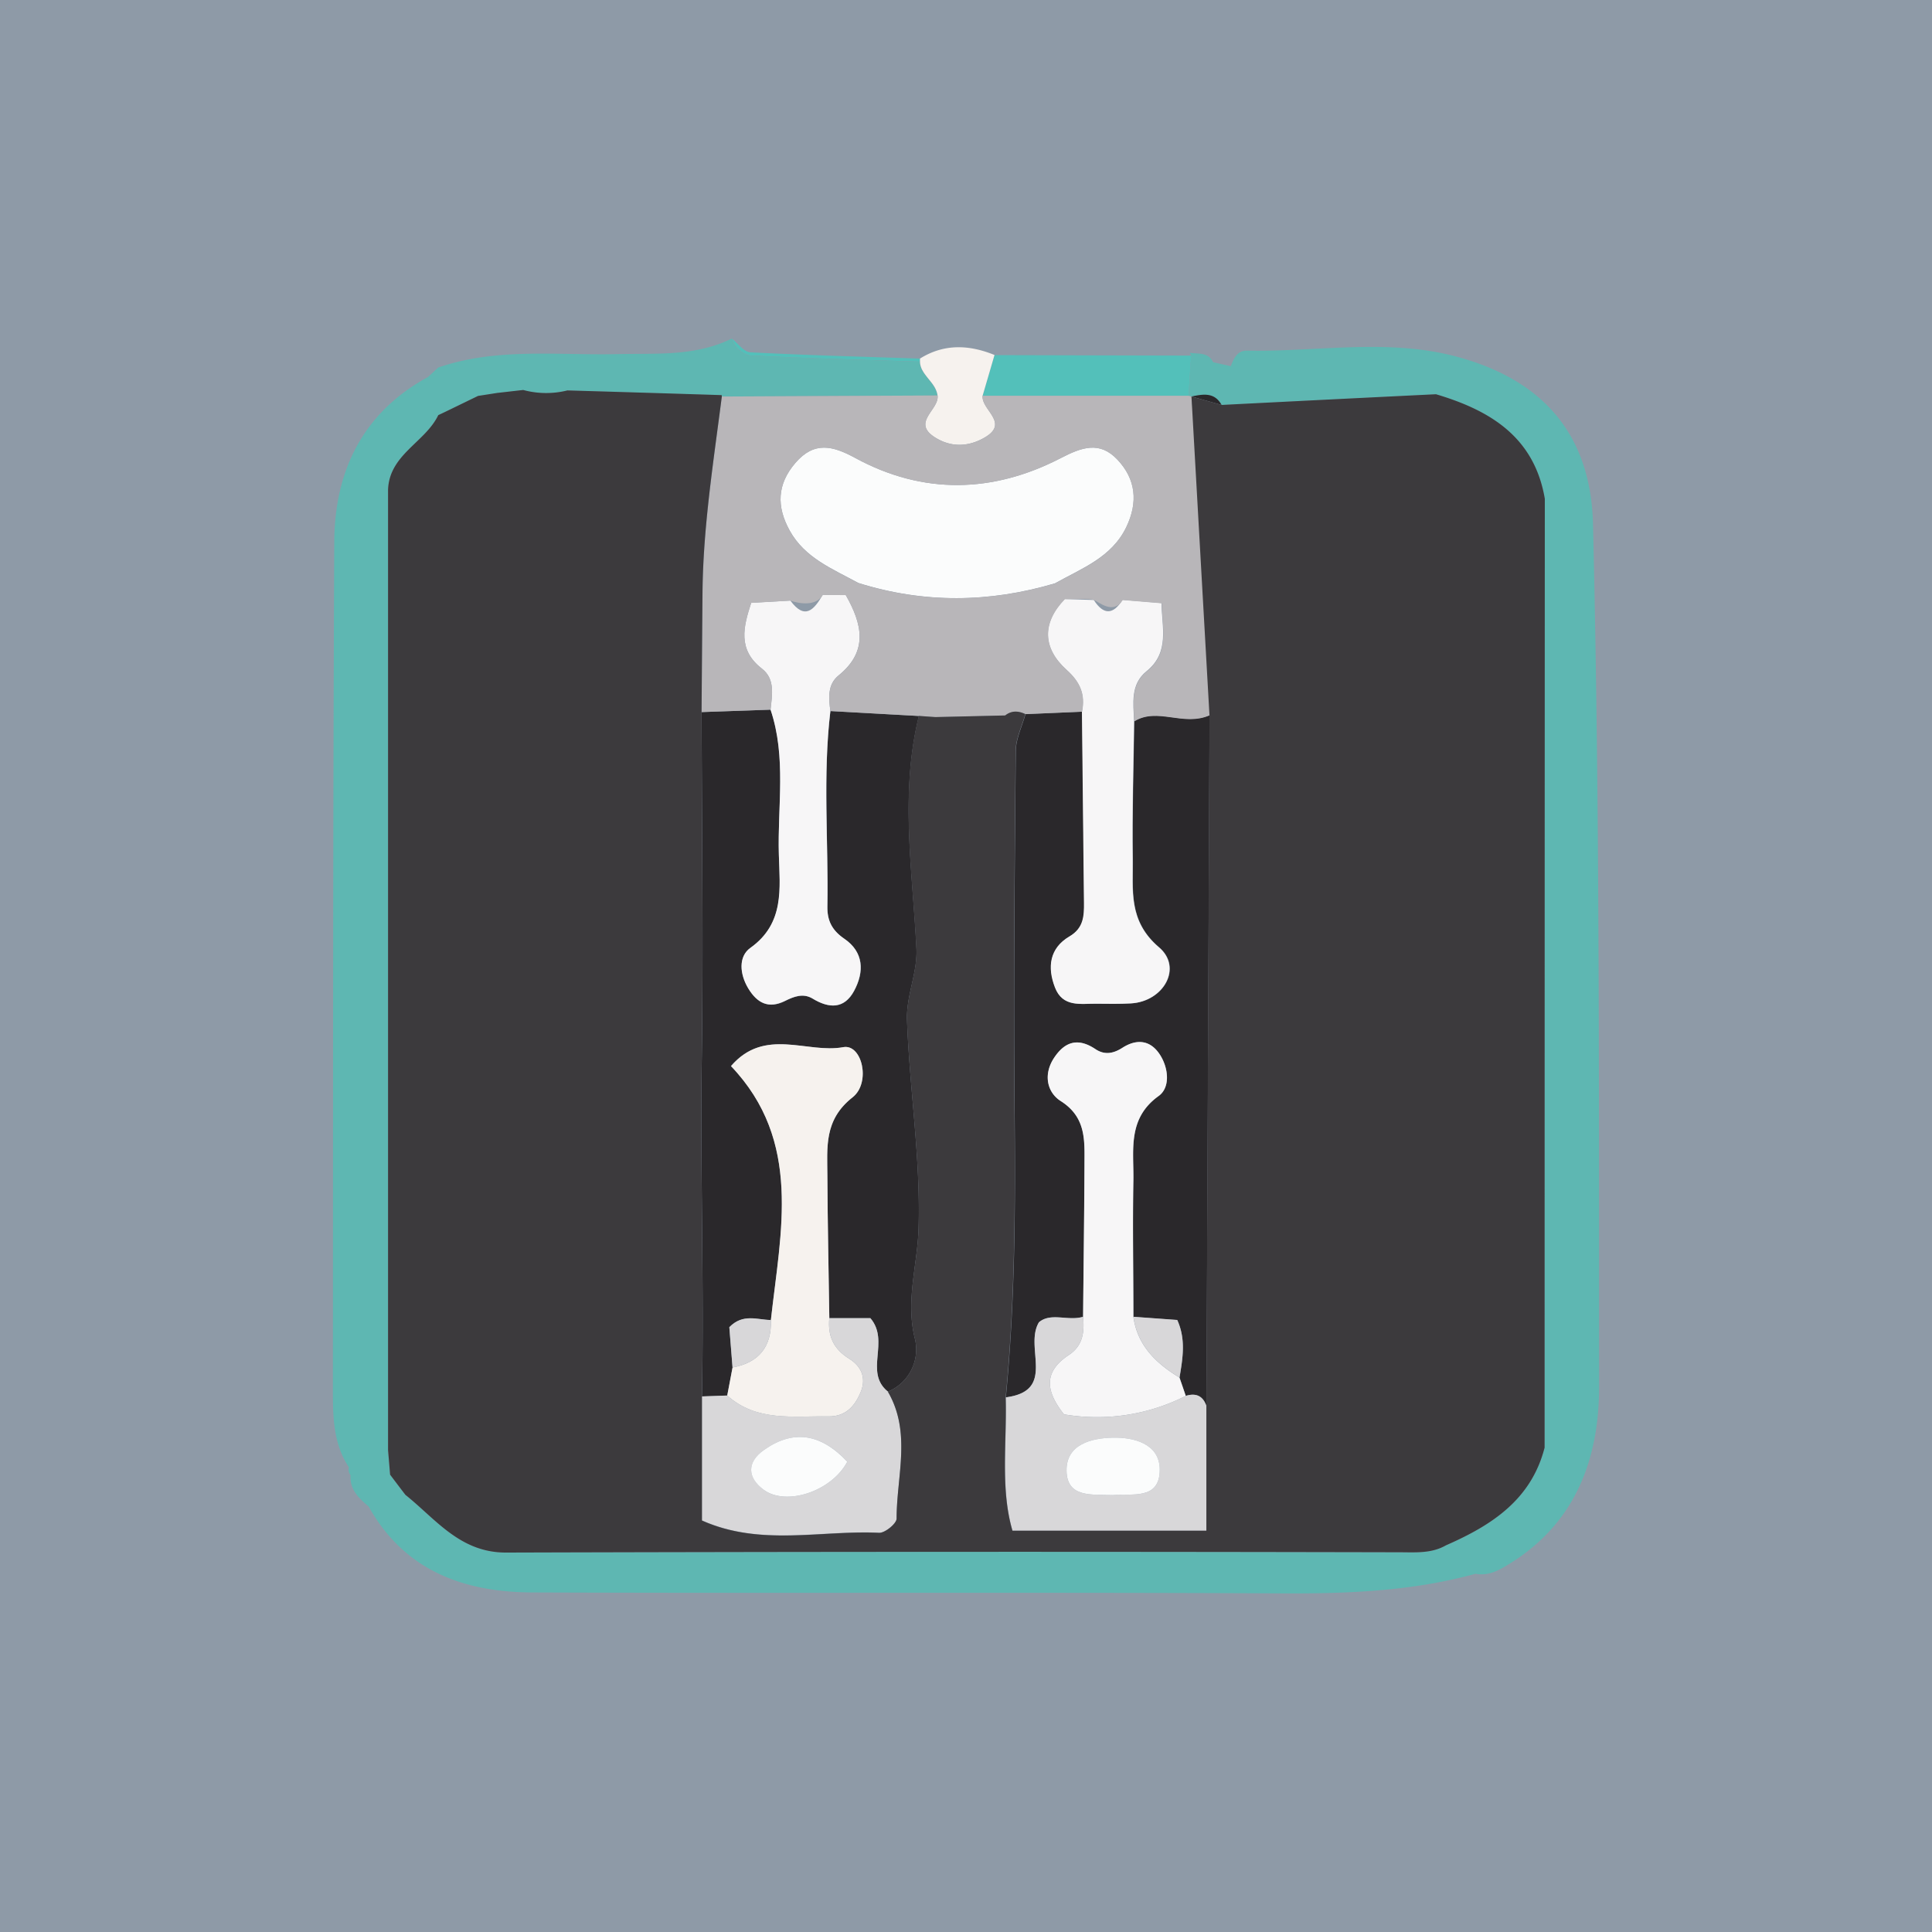 <svg xmlns="http://www.w3.org/2000/svg" viewBox="0 0 700 700"><path fill="#8e9aa7" d="M0 0h700v700H0z"/><path d="M141.28 534.2h-.11v-.05a.31.31 0 01.11.05zm192.06-404.27v.95l-.21.14c-20.54-.67-41.07-1.2-61.58-2.26a9 9 0 01-6.27-6c2.18 1.76 4.3 4.76 6.56 4.89 20.46 1.06 40.97 1.59 61.5 2.28z" fill="#53c0ba"/><path d="M579.39 502.38c0 27.46-9.35 51-34.69 65.53-3.16 1.81-6.38 3-10.07 2.29-22.77 6.27-45.93 7.22-69.44 7.12-90.78-.46-181.58 0-272.35-.35-24.65-.08-46.28-7.81-59.27-31.13-3.53-3-6.91-6.11-6.56-11.37a3.09 3.09 0 01-.58-2.82c-5.53-8.29-5.82-17.77-5.82-27.2.08-102.7 0-205.41.5-308.13.14-25.69 10.31-46.81 33.93-59.7 1.25-1.14 2.47-2.28 3.72-3.45 21.14-7.28 43-4.38 64.68-4.86 14.08-.35 28.4.93 41.66-5.63 0 0 .08.08.13.1a9 9 0 006.27 6c20.51 1.06 41 1.59 61.58 2.26l.21-.14a.32.32 0 010 .16 3.92 3.92 0 00.1 1c0 .11.06.24.08.35s.06.21.08.31a10.12 10.12 0 00.48 1.23c.19.34.37.69.59 1a.35.35 0 00.07.11c.16.24.32.48.51.72 1.38 1.91 3.19 3.64 4 5.81a7.2 7.2 0 01.45 1.7q-39.09.21-78.15.38l-.06-.48q-28-.89-55.89-1.7a31.81 31.81 0 01-16-.16c-3.14.34-6.25.72-9.38 1.06l-7 1.09-11 5.34c-1.15.56-2.26 1.09-3.4 1.62-4.79 9.94-17.86 14.29-18.2 27.2v347.71c.24 2.95.5 5.9.74 8.88a.31.31 0 00-.11-.05v.08h.08c1.86 2.47 3.72 4.94 5.6 7.38 11.11 8.88 19.82 21 36.59 20.91q161.73-.48 323.43-.11c5.87 0 11.69.53 17-2.52 16.44-7.2 30.87-16.44 35.73-35.39q0-171.9.08-343.78c-3.8-22.39-19.79-32-39.43-37.88q-34.93 1.71-69.86 3.48l-7.81.4c-2.61-4.7-6.75-3.91-10.92-3.06l-1.06-.26c.29-4.86.61-9.73.93-14.59l-.38-.85a.41.41 0 010-.16c3 .48 6.59-.32 8.34 3.4l6.4 1.44c1.12-2.82 2.37-5.71 5.93-5.63 25.29.5 50.81-4.52 75.79 2.15 32.3 8.63 48.77 29.09 49.54 60.78 2.5 104.08 2.11 208.24 2.21 312.41z" fill="#5eb7b2"/><path d="M431.18 128l-.08-.16h.06a.41.41 0 00.02.16z" fill="#5eb7b2"/><path d="M431.56 128.81c-.32 4.86-.64 9.73-.93 14.59h-74.6c1.33-4.57 2.66-9.11 4-13.68l.31-1.06q35.48.08 70.91.18z" fill="#53c0ba"/><path d="M356.77 158.51c-5.95 3.46-12.3 3.64-18.14-.13-8.45-5.45 1.81-10 1.06-15.12a7.2 7.2 0 00-.45-1.7c-.82-2.17-2.63-3.9-4-5.81-.19-.24-.35-.48-.51-.72a.35.35 0 01-.07-.11c-.22-.34-.4-.69-.59-1a10.12 10.12 0 01-.48-1.23c0-.1-.05-.21-.08-.31s-.05-.24-.08-.35a8.6 8.6 0 01-.1-1 .32.32 0 000-.16v-.95c8.74-5.45 17.8-5.05 27-1.3l-.31 1.06c-1.33 4.57-2.66 9.11-4 13.68-.6 5.11 9.92 9.81.75 15.15z" fill="#f6f2ee"/><path d="M141.3 534.23h-.08l-.05-.05a.31.31 0 01.11.05h.02zm295.83-24.68l-.02 3.74v-3.74h.02z" fill="#3c3a3d"/><path d="M141.3 534.23h-.13v-.08a.31.31 0 01.11.05l.02.03z" fill="#5eb7b2"/><path d="M141.22 534.2h-.05v-.08z" fill="#5eb7b2"/><path d="M438.25 259.09l-1.12 250.46c-1.22-3.8-3.77-4.94-7.49-3.8-.75-2.21-1.52-4.44-2.26-6.67 1.14-6.91 2.36-13.81-.83-20.8-5.41-.4-10.65-.77-15.88-1.17 0-16.52-.32-33.07 0-49.6.18-10.83-2.21-22.26 9.14-30.41 4.19-3 3.66-9.86.58-14.8-3.45-5.47-8.45-6-13.71-2.66-3.32 2.13-6.48 2.69-9.8.45-6.11-4.06-10.92-2.89-14.93 3.17s-2.55 12.53 2.39 15.67c9.38 5.95 8.64 14.5 8.61 23.24-.08 18.31-.35 36.61-.51 54.92-5.44 1.67-11.68-1.68-16 2-5.5 9.14 6.56 24.81-12 27.2 3.32-34.22 3.51-68.51 3.19-102.89-.4-43.72 0-87.45.42-131.18 0-4.51 2.29-9 3.51-13.49l20.54-.88q.36 34.64.74 69.26c.05 4.83-.16 9.19-5.23 12.16-7.31 4.28-8.16 11.13-5.29 18.52s9.38 5.79 15.14 5.87c4.12.05 8.26.13 12.38-.11 11.85-.69 18.78-13 10.15-20.32-11.26-9.59-9.35-20.77-9.51-32.14-.24-16.61.29-33.18.5-49.79 8.41-5.21 17.71 1.96 27.27-2.21zm4.36-112.37l-10.92-3.06c4.17-.85 8.31-1.66 10.92 3.06zM328.64 369.73c.93 25.27 5 50.27 4.17 75.72-.45 13.2-4.83 26.16-1.22 40a16.55 16.55 0 01-9.88 18.78c-8.77-7.07.85-18.17-6.35-26.62h-14.88c-.26-17.16-.61-34.32-.72-51.51 0-10.36-1.27-20.32 9.14-28.51 6.72-5.26 3.46-19.41-3.37-18.17-13.1 2.42-28.45-7.35-40.67 6.86 25.93 27.25 18 60 14.45 92-4.89-.05-10.1-2.47-15.06 2.61.37 4.51.77 9.56 1.17 14.61-.64 3.37-1.28 6.77-1.94 10.15l-9.14.32c.8-41.05-.67-82.12-.06-123.16.59-41.6 0-83.2-.07-124.81l25-.87c5.81 17.26 2.47 35.09 3 52.62.35 12.09 2.15 24.82-10.31 33.71-4.38 3.14-3.9 9.49-.77 14.67 3.22 5.34 7.36 7.49 13.29 4.57 3.26-1.62 6.61-2.95 10.07-.85 5.92 3.58 11.44 3.82 15-2.84 3.72-6.94 3.51-14-3.53-18.84-4.44-3-6.24-6.53-6.17-11.71.43-23.62-1.7-47.26 1.09-70.83 10.68.59 21.39 1.2 32.07 1.78-6.94 28-2.29 56.16-.9 84.29.42 8.79-3.75 16.95-3.41 26.03z" fill="#2a282b"/><path d="M382.25 211.34c-23.78 7.06-47.55 7.32-71.3-.14-9.23-5.08-19.34-9-24.85-19-4.77-8.66-4.6-16.72 2.08-24.48 6.82-7.92 13.53-6.26 21.82-1.72 24.56 13.3 49.8 12.66 74.29 0 7.73-4 14.12-6.25 20.52.48 6.79 7.14 7.58 15.53 3.27 24.5-5.33 11.02-16.16 14.93-25.83 20.36z" fill="#fbfcfc"/><path d="M279.17 257.11c.58-5.31 1.74-11.09-3.11-14.85-8.94-6.92-6.69-15.24-3.9-23.85l14.19-.81c5.32 7.24 8.65 3.25 11.75-2.09l8.34.1c5.85 10.33 8.39 20.23-2.66 29.15-4 3.27-3.56 8.18-2.92 12.84-2.81 23.57-.68 47.22-1.09 70.83-.1 5.17 1.72 8.67 6.16 11.71 7 4.8 7.25 11.9 3.52 18.84-3.59 6.66-9.1 6.43-15 2.84-3.46-2.09-6.8-.77-10.06.84-5.92 2.92-10.07.78-13.29-4.56-3.12-5.18-3.62-11.54.78-14.68 12.46-8.89 10.65-21.6 10.31-33.69-.53-17.55 2.81-35.37-3.02-52.62zm112.83.74c1.21-6.22-.57-10.66-5.6-15.18-8.59-7.74-9.1-16.87-.62-25.63l10.52.35c3.51 5.47 7 5.43 10.42-.06l14.11 1.17c.09 8.64 3.1 17.82-5.42 24.69-5.91 4.76-4.77 11.63-4.52 18.11-.21 16.59-.75 33.19-.51 49.77.16 11.38-1.76 22.56 9.51 32.15 8.64 7.35 1.71 19.64-10.15 20.32-4.11.23-8.25.17-12.37.12-5.77-.08-12.32 1.43-15.15-5.88s-2-14.25 5.28-18.52c5.08-3 5.28-7.33 5.23-12.16q-.33-34.62-.73-69.25z" fill="#f7f6f7"/><path d="M431.69 143.66l-1.06-.26h-74.6c-.61 5.1 9.91 9.8.74 15.14-5.95 3.46-12.3 3.64-18.14-.13-8.45-5.45 1.81-10 1.06-15.12q-39.09.21-78.15.38c-3 23.53-6.75 47-7 70.82L254.2 258l25-.87c.55-5.29 1.72-11.08-3.11-14.83-8.95-6.93-6.7-15.24-3.91-23.85 4.73-.29 14.19-.83 14.19-.83s8.65 3.27 11.74-2.07l8.34.08c5.85 10.34 8.4 20.24-2.65 29.17-4 3.27-3.56 8.18-2.93 12.83 10.68.59 21.39 1.2 32.07 1.78 2 .16 4 .29 6 .43l25.29-.59c2.31-1.83 4.78-1.7 7.3-.5l20.54-.88c1.22-6.22-.56-10.65-5.61-15.17-8.58-7.73-9.08-16.87-.61-25.63 3.51.1 8.68-.37 10.52.34s7 5.44 10.42 0c4.71.4 9.41.77 14.14 1.17.08 8.63 3.08 17.82-5.45 24.7-5.9 4.76-4.75 11.61-4.52 18.09 8.48-5.2 17.78 2 27.34-2.2v-44.63q-3.3-35.43-6.61-70.88zM408.07 191c-5.31 11.08-16.15 15-25.82 20.4-23.78 7-47.55 7.31-71.3-.16-9.22-5.07-19.34-8.95-24.84-19-4.78-8.66-4.6-16.73 2.07-24.49 6.82-7.96 13.52-6.29 21.82-1.75 24.55 13.31 49.79 12.67 74.28 0 7.73-4 14.13-6.25 20.53.48 6.77 7.12 7.57 15.52 3.26 24.52z" fill="#b8b6b9"/><path d="M429.62 505.76a71 71 0 01-44.13 6.68c-5.84-7.45-8.31-14.85 1.74-21.48 5.2-3.43 5.7-8.4 5.19-13.86.17-18.31.42-36.61.5-54.92 0-8.73.79-17.29-8.61-23.25-4.92-3.13-6.42-9.61-2.39-15.68s8.84-7.22 14.94-3.15c3.33 2.23 6.49 1.66 9.81-.47 5.26-3.37 10.24-2.81 13.69 2.67 3.1 4.93 3.62 11.79-.57 14.8-11.35 8.16-9 19.59-9.15 30.41-.31 16.53 0 33.07 0 49.61 1.49 10.44 8.24 16.85 16.69 22q1.16 3.3 2.29 6.64z" fill="#f7f6f7"/><path d="M429.62 505.75a70.85 70.85 0 01-44.13 6.69c-5.84-7.46-8.31-14.85 1.75-21.49 5.18-3.42 5.69-8.39 5.18-13.86-5.44 1.67-11.68-1.68-16 2-5.5 9.14 6.56 24.81-12 27.2.48 16.44-2 33.1 2.45 48.32h70.29v-45.06c-1.27-3.8-3.82-4.94-7.54-3.8zm-26.57 35.94c-7.28-.32-16.47 1.12-16.63-8.79-.13-9.72 9.22-11.82 16.71-12s17 2.07 17.06 11.5c.1 11.31-10.19 8.6-17.14 9.29zm24.3-42.6c-8.45-5.12-15.2-11.53-16.69-22l15.87 1.15c3.19 7.04 1.98 13.95.82 20.85z" fill="#d8d7d9"/><path d="M300.48 477.58c-.62 6.4 1.43 11.14 7.22 14.73 4.09 2.53 6.38 6.7 4.13 12.1s-5.67 8.88-11.78 8.78c-12.65-.21-25.83 2.06-36.56-7.56l1.92-10.16c9.52-1.77 14.2-7.47 13.9-17.21 3.51-32.06 11.49-64.75-14.46-92 12.24-14.22 27.59-4.44 40.69-6.86 6.81-1.26 10.08 12.91 3.37 18.17-10.43 8.19-9.18 18.14-9.13 28.51.08 17.18.45 34.34.7 51.5z" fill="#f6f2ee"/><path d="M321.71 504.21c-8.77-7.07.85-18.17-6.35-26.62h-14.88c-.61 6.4 1.44 11.13 7.23 14.72 4.09 2.52 6.37 6.69 4.12 12.11s-5.66 8.87-11.77 8.77c-12.65-.22-25.85 2-36.58-7.57l-9.14.32v44.92c21.25 9.51 43 3.42 64.18 4.46 2.13.11 6.35-3.35 6.35-5.15 0-15.38 5.45-31.17-3.16-45.96zm-45 35.57c-6-4.44-6.08-10 0-14.37 10.55-7.47 20.53-6.22 30.31 4.19-5.77 10.84-22.24 16.16-30.34 10.18zm2.6-61.52c.3 9.74-4.38 15.44-13.9 17.21-.4-5.05-.8-10.1-1.16-14.62 4.98-5.08 10.18-2.64 15.06-2.59z" fill="#d8d7d9"/><path d="M403.06 541.7c-7.28-.33-16.48 1.12-16.63-8.81-.15-9.72 9.21-11.82 16.69-12s17 2.06 17.08 11.49c.08 11.33-10.2 8.62-17.14 9.32zM307 529.6c-5.75 10.84-22.21 16.15-30.3 10.18-6-4.43-6.11-10 0-14.36 10.52-7.48 20.51-6.23 30.3 4.18z" fill="#fbfcfc"/><path d="M520.28 142.84q-34.93 1.71-69.86 3.48l-7.81.4-10.92-3.06 4 70.93 2.52 44.5-1.12 250.46v45.05h-70.27c-4.44-15.22-2-31.88-2.45-48.32 3.32-34.22 3.51-68.51 3.19-102.89-.4-43.72 0-87.45.42-131.18 0-4.51 2.29-9 3.51-13.49-2.52-1.2-5-1.33-7.3.5l-25.29.59c-2-.14-4-.27-6-.43-6.94 28-2.29 56.16-.9 84.29.45 8.82-3.72 17-3.38 26.06.93 25.27 5 50.27 4.17 75.72-.45 13.2-4.83 26.16-1.22 40a16.55 16.55 0 01-9.88 18.78c8.61 14.77 3.16 30.58 3.16 46 0 1.8-4.22 5.26-6.35 5.15-21.15-1-42.93 5-64.18-4.46v-44.98c.8-41.05-.67-82.12-.06-123.16.59-41.6 0-83.2-.07-124.81q.15-21.75.34-43.51c.24-23.8 4-47.29 7-70.82l-.06-.48q-28-.89-55.89-1.7a31.81 31.81 0 01-16-.16c-3.14.34-6.25.72-9.38 1.06l-7 1.09-11 5.34c-1.15.56-2.26 1.09-3.4 1.62-4.79 9.94-17.86 14.29-18.2 27.2v347.74c.24 2.95.5 5.9.74 8.88h-.05c1.86 2.47 3.72 4.94 5.6 7.38 11.11 8.88 19.82 21 36.59 20.91q161.73-.48 323.43-.11c5.87 0 11.69.53 17-2.52 16.44-7.2 30.87-16.44 35.73-35.39q0-171.9.08-343.78c-3.81-22.39-19.8-32.04-39.44-37.88z" fill="#3c3a3d"/></svg>